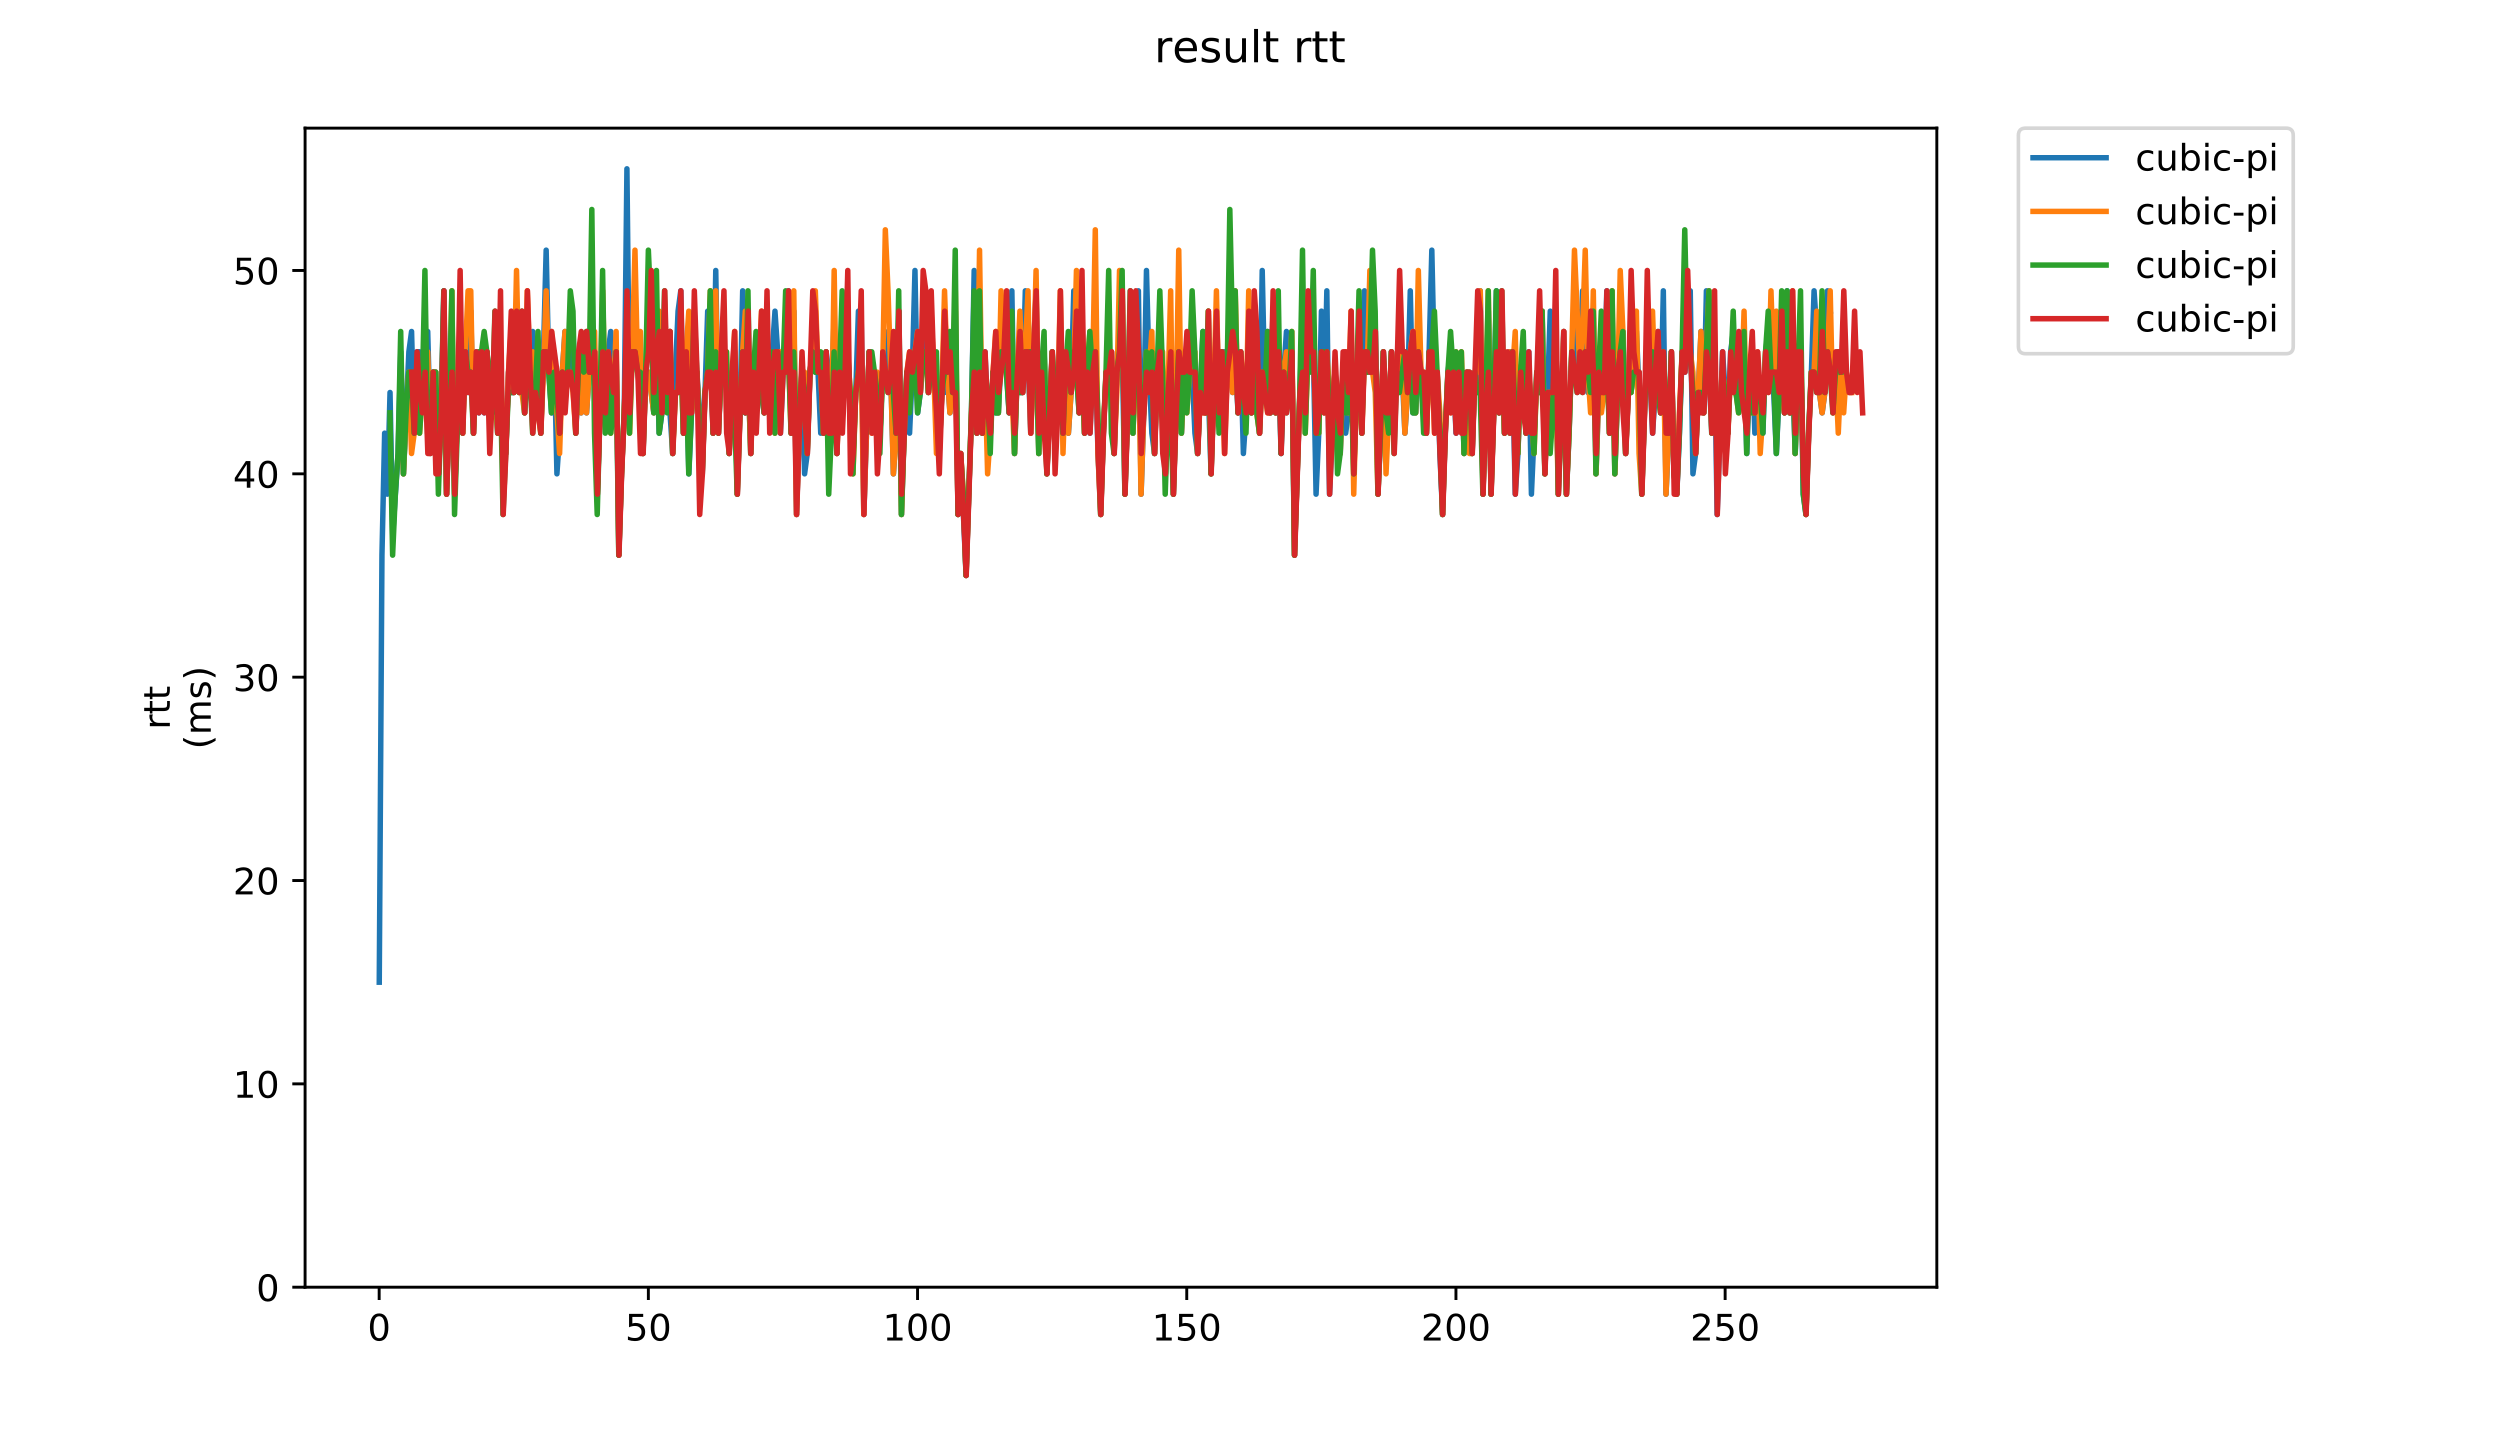 <?xml version="1.0" encoding="utf-8" standalone="no"?>
<!DOCTYPE svg PUBLIC "-//W3C//DTD SVG 1.1//EN"
  "http://www.w3.org/Graphics/SVG/1.1/DTD/svg11.dtd">
<!-- Created with matplotlib (https://matplotlib.org/) -->
<svg height="396pt" version="1.1" viewBox="0 0 684 396" width="684pt" xmlns="http://www.w3.org/2000/svg" xmlns:xlink="http://www.w3.org/1999/xlink">
 <defs>
  <style type="text/css">
*{stroke-linecap:butt;stroke-linejoin:round;}
  </style>
 </defs>
 <g id="figure_1">
  <g id="patch_1">
   <path d="M 0 396 
L 684 396 
L 684 0 
L 0 0 
z
" style="fill:#ffffff;"/>
  </g>
  <g id="axes_1">
   <g id="patch_2">
    <path d="M 83.472 352.174 
L 529.913 352.174 
L 529.913 35.062 
L 83.472 35.062 
z
" style="fill:#ffffff;"/>
   </g>
   <g id="matplotlib.axis_1">
    <g id="xtick_1">
     <g id="line2d_1">
      <defs>
       <path d="M 0 0 
L 0 3.5 
" id="m9a6d8d2dfa" style="stroke:#000000;stroke-width:0.8;"/>
      </defs>
      <g>
       <use style="stroke:#000000;stroke-width:0.8;" x="103.739" xlink:href="#m9a6d8d2dfa" y="352.174"/>
      </g>
     </g>
     <g id="text_1">
      <!-- 0 -->
      <defs>
       <path d="M 31.781 66.406 
Q 24.172 66.406 20.328 58.906 
Q 16.5 51.422 16.5 36.375 
Q 16.5 21.391 20.328 13.891 
Q 24.172 6.391 31.781 6.391 
Q 39.453 6.391 43.281 13.891 
Q 47.125 21.391 47.125 36.375 
Q 47.125 51.422 43.281 58.906 
Q 39.453 66.406 31.781 66.406 
z
M 31.781 74.219 
Q 44.047 74.219 50.516 64.516 
Q 56.984 54.828 56.984 36.375 
Q 56.984 17.969 50.516 8.266 
Q 44.047 -1.422 31.781 -1.422 
Q 19.531 -1.422 13.062 8.266 
Q 6.594 17.969 6.594 36.375 
Q 6.594 54.828 13.062 64.516 
Q 19.531 74.219 31.781 74.219 
z
" id="DejaVuSans-48"/>
      </defs>
      <g transform="translate(100.557 366.773)scale(0.1 -0.1)">
       <use xlink:href="#DejaVuSans-48"/>
      </g>
     </g>
    </g>
    <g id="xtick_2">
     <g id="line2d_2">
      <g>
       <use style="stroke:#000000;stroke-width:0.8;" x="177.391" xlink:href="#m9a6d8d2dfa" y="352.174"/>
      </g>
     </g>
     <g id="text_2">
      <!-- 50 -->
      <defs>
       <path d="M 10.797 72.906 
L 49.516 72.906 
L 49.516 64.594 
L 19.828 64.594 
L 19.828 46.734 
Q 21.969 47.469 24.109 47.828 
Q 26.266 48.188 28.422 48.188 
Q 40.625 48.188 47.75 41.5 
Q 54.891 34.812 54.891 23.391 
Q 54.891 11.625 47.562 5.094 
Q 40.234 -1.422 26.906 -1.422 
Q 22.312 -1.422 17.547 -0.641 
Q 12.797 0.141 7.719 1.703 
L 7.719 11.625 
Q 12.109 9.234 16.797 8.062 
Q 21.484 6.891 26.703 6.891 
Q 35.156 6.891 40.078 11.328 
Q 45.016 15.766 45.016 23.391 
Q 45.016 31 40.078 35.438 
Q 35.156 39.891 26.703 39.891 
Q 22.75 39.891 18.812 39.016 
Q 14.891 38.141 10.797 36.281 
z
" id="DejaVuSans-53"/>
      </defs>
      <g transform="translate(171.028 366.773)scale(0.1 -0.1)">
       <use xlink:href="#DejaVuSans-53"/>
       <use x="63.623" xlink:href="#DejaVuSans-48"/>
      </g>
     </g>
    </g>
    <g id="xtick_3">
     <g id="line2d_3">
      <g>
       <use style="stroke:#000000;stroke-width:0.8;" x="251.043" xlink:href="#m9a6d8d2dfa" y="352.174"/>
      </g>
     </g>
     <g id="text_3">
      <!-- 100 -->
      <defs>
       <path d="M 12.406 8.297 
L 28.516 8.297 
L 28.516 63.922 
L 10.984 60.406 
L 10.984 69.391 
L 28.422 72.906 
L 38.281 72.906 
L 38.281 8.297 
L 54.391 8.297 
L 54.391 0 
L 12.406 0 
z
" id="DejaVuSans-49"/>
      </defs>
      <g transform="translate(241.499 366.773)scale(0.1 -0.1)">
       <use xlink:href="#DejaVuSans-49"/>
       <use x="63.623" xlink:href="#DejaVuSans-48"/>
       <use x="127.246" xlink:href="#DejaVuSans-48"/>
      </g>
     </g>
    </g>
    <g id="xtick_4">
     <g id="line2d_4">
      <g>
       <use style="stroke:#000000;stroke-width:0.8;" x="324.695" xlink:href="#m9a6d8d2dfa" y="352.174"/>
      </g>
     </g>
     <g id="text_4">
      <!-- 150 -->
      <g transform="translate(315.151 366.773)scale(0.1 -0.1)">
       <use xlink:href="#DejaVuSans-49"/>
       <use x="63.623" xlink:href="#DejaVuSans-53"/>
       <use x="127.246" xlink:href="#DejaVuSans-48"/>
      </g>
     </g>
    </g>
    <g id="xtick_5">
     <g id="line2d_5">
      <g>
       <use style="stroke:#000000;stroke-width:0.8;" x="398.347" xlink:href="#m9a6d8d2dfa" y="352.174"/>
      </g>
     </g>
     <g id="text_5">
      <!-- 200 -->
      <defs>
       <path d="M 19.188 8.297 
L 53.609 8.297 
L 53.609 0 
L 7.328 0 
L 7.328 8.297 
Q 12.938 14.109 22.625 23.891 
Q 32.328 33.688 34.812 36.531 
Q 39.547 41.844 41.422 45.531 
Q 43.312 49.219 43.312 52.781 
Q 43.312 58.594 39.234 62.25 
Q 35.156 65.922 28.609 65.922 
Q 23.969 65.922 18.812 64.312 
Q 13.672 62.703 7.812 59.422 
L 7.812 69.391 
Q 13.766 71.781 18.938 73 
Q 24.125 74.219 28.422 74.219 
Q 39.75 74.219 46.484 68.547 
Q 53.219 62.891 53.219 53.422 
Q 53.219 48.922 51.531 44.891 
Q 49.859 40.875 45.406 35.406 
Q 44.188 33.984 37.641 27.219 
Q 31.109 20.453 19.188 8.297 
z
" id="DejaVuSans-50"/>
      </defs>
      <g transform="translate(388.803 366.773)scale(0.1 -0.1)">
       <use xlink:href="#DejaVuSans-50"/>
       <use x="63.623" xlink:href="#DejaVuSans-48"/>
       <use x="127.246" xlink:href="#DejaVuSans-48"/>
      </g>
     </g>
    </g>
    <g id="xtick_6">
     <g id="line2d_6">
      <g>
       <use style="stroke:#000000;stroke-width:0.8;" x="471.999" xlink:href="#m9a6d8d2dfa" y="352.174"/>
      </g>
     </g>
     <g id="text_6">
      <!-- 250 -->
      <g transform="translate(462.455 366.773)scale(0.1 -0.1)">
       <use xlink:href="#DejaVuSans-50"/>
       <use x="63.623" xlink:href="#DejaVuSans-53"/>
       <use x="127.246" xlink:href="#DejaVuSans-48"/>
      </g>
     </g>
    </g>
   </g>
   <g id="matplotlib.axis_2">
    <g id="ytick_1">
     <g id="line2d_7">
      <defs>
       <path d="M 0 0 
L -3.5 0 
" id="mfbc95d017a" style="stroke:#000000;stroke-width:0.8;"/>
      </defs>
      <g>
       <use style="stroke:#000000;stroke-width:0.8;" x="83.472" xlink:href="#mfbc95d017a" y="352.174"/>
      </g>
     </g>
     <g id="text_7">
      <!-- 0 -->
      <g transform="translate(70.11 355.973)scale(0.1 -0.1)">
       <use xlink:href="#DejaVuSans-48"/>
      </g>
     </g>
    </g>
    <g id="ytick_2">
     <g id="line2d_8">
      <g>
       <use style="stroke:#000000;stroke-width:0.8;" x="83.472" xlink:href="#mfbc95d017a" y="296.541"/>
      </g>
     </g>
     <g id="text_8">
      <!-- 10 -->
      <g transform="translate(63.747 300.34)scale(0.1 -0.1)">
       <use xlink:href="#DejaVuSans-49"/>
       <use x="63.623" xlink:href="#DejaVuSans-48"/>
      </g>
     </g>
    </g>
    <g id="ytick_3">
     <g id="line2d_9">
      <g>
       <use style="stroke:#000000;stroke-width:0.8;" x="83.472" xlink:href="#mfbc95d017a" y="240.907"/>
      </g>
     </g>
     <g id="text_9">
      <!-- 20 -->
      <g transform="translate(63.747 244.706)scale(0.1 -0.1)">
       <use xlink:href="#DejaVuSans-50"/>
       <use x="63.623" xlink:href="#DejaVuSans-48"/>
      </g>
     </g>
    </g>
    <g id="ytick_4">
     <g id="line2d_10">
      <g>
       <use style="stroke:#000000;stroke-width:0.8;" x="83.472" xlink:href="#mfbc95d017a" y="185.273"/>
      </g>
     </g>
     <g id="text_10">
      <!-- 30 -->
      <defs>
       <path d="M 40.578 39.312 
Q 47.656 37.797 51.625 33 
Q 55.609 28.219 55.609 21.188 
Q 55.609 10.406 48.188 4.484 
Q 40.766 -1.422 27.094 -1.422 
Q 22.516 -1.422 17.656 -0.516 
Q 12.797 0.391 7.625 2.203 
L 7.625 11.719 
Q 11.719 9.328 16.594 8.109 
Q 21.484 6.891 26.812 6.891 
Q 36.078 6.891 40.938 10.547 
Q 45.797 14.203 45.797 21.188 
Q 45.797 27.641 41.281 31.266 
Q 36.766 34.906 28.719 34.906 
L 20.219 34.906 
L 20.219 43.016 
L 29.109 43.016 
Q 36.375 43.016 40.234 45.922 
Q 44.094 48.828 44.094 54.297 
Q 44.094 59.906 40.109 62.906 
Q 36.141 65.922 28.719 65.922 
Q 24.656 65.922 20.016 65.031 
Q 15.375 64.156 9.812 62.312 
L 9.812 71.094 
Q 15.438 72.656 20.344 73.438 
Q 25.25 74.219 29.594 74.219 
Q 40.828 74.219 47.359 69.109 
Q 53.906 64.016 53.906 55.328 
Q 53.906 49.266 50.438 45.094 
Q 46.969 40.922 40.578 39.312 
z
" id="DejaVuSans-51"/>
      </defs>
      <g transform="translate(63.747 189.073)scale(0.1 -0.1)">
       <use xlink:href="#DejaVuSans-51"/>
       <use x="63.623" xlink:href="#DejaVuSans-48"/>
      </g>
     </g>
    </g>
    <g id="ytick_5">
     <g id="line2d_11">
      <g>
       <use style="stroke:#000000;stroke-width:0.8;" x="83.472" xlink:href="#mfbc95d017a" y="129.64"/>
      </g>
     </g>
     <g id="text_11">
      <!-- 40 -->
      <defs>
       <path d="M 37.797 64.312 
L 12.891 25.391 
L 37.797 25.391 
z
M 35.203 72.906 
L 47.609 72.906 
L 47.609 25.391 
L 58.016 25.391 
L 58.016 17.188 
L 47.609 17.188 
L 47.609 0 
L 37.797 0 
L 37.797 17.188 
L 4.891 17.188 
L 4.891 26.703 
z
" id="DejaVuSans-52"/>
      </defs>
      <g transform="translate(63.747 133.439)scale(0.1 -0.1)">
       <use xlink:href="#DejaVuSans-52"/>
       <use x="63.623" xlink:href="#DejaVuSans-48"/>
      </g>
     </g>
    </g>
    <g id="ytick_6">
     <g id="line2d_12">
      <g>
       <use style="stroke:#000000;stroke-width:0.8;" x="83.472" xlink:href="#mfbc95d017a" y="74.006"/>
      </g>
     </g>
     <g id="text_12">
      <!-- 50 -->
      <g transform="translate(63.747 77.805)scale(0.1 -0.1)">
       <use xlink:href="#DejaVuSans-53"/>
       <use x="63.623" xlink:href="#DejaVuSans-48"/>
      </g>
     </g>
    </g>
    <g id="text_13">
     <!-- rtt -->
     <defs>
      <path d="M 41.109 46.297 
Q 39.594 47.172 37.812 47.578 
Q 36.031 48 33.891 48 
Q 26.266 48 22.188 43.047 
Q 18.109 38.094 18.109 28.812 
L 18.109 0 
L 9.078 0 
L 9.078 54.688 
L 18.109 54.688 
L 18.109 46.188 
Q 20.953 51.172 25.484 53.578 
Q 30.031 56 36.531 56 
Q 37.453 56 38.578 55.875 
Q 39.703 55.766 41.062 55.516 
z
" id="DejaVuSans-114"/>
      <path d="M 18.312 70.219 
L 18.312 54.688 
L 36.812 54.688 
L 36.812 47.703 
L 18.312 47.703 
L 18.312 18.016 
Q 18.312 11.328 20.141 9.422 
Q 21.969 7.516 27.594 7.516 
L 36.812 7.516 
L 36.812 0 
L 27.594 0 
Q 17.188 0 13.234 3.875 
Q 9.281 7.766 9.281 18.016 
L 9.281 47.703 
L 2.688 47.703 
L 2.688 54.688 
L 9.281 54.688 
L 9.281 70.219 
z
" id="DejaVuSans-116"/>
     </defs>
     <g transform="translate(46.47 199.594)rotate(-90)scale(0.1 -0.1)">
      <use xlink:href="#DejaVuSans-114"/>
      <use x="41.113" xlink:href="#DejaVuSans-116"/>
      <use x="80.322" xlink:href="#DejaVuSans-116"/>
     </g>
     <!-- (ms) -->
     <defs>
      <path d="M 31 75.875 
Q 24.469 64.656 21.281 53.656 
Q 18.109 42.672 18.109 31.391 
Q 18.109 20.125 21.312 9.062 
Q 24.516 -2 31 -13.188 
L 23.188 -13.188 
Q 15.875 -1.703 12.234 9.375 
Q 8.594 20.453 8.594 31.391 
Q 8.594 42.281 12.203 53.312 
Q 15.828 64.359 23.188 75.875 
z
" id="DejaVuSans-40"/>
      <path d="M 52 44.188 
Q 55.375 50.25 60.062 53.125 
Q 64.75 56 71.094 56 
Q 79.641 56 84.281 50.016 
Q 88.922 44.047 88.922 33.016 
L 88.922 0 
L 79.891 0 
L 79.891 32.719 
Q 79.891 40.578 77.094 44.375 
Q 74.312 48.188 68.609 48.188 
Q 61.625 48.188 57.562 43.547 
Q 53.516 38.922 53.516 30.906 
L 53.516 0 
L 44.484 0 
L 44.484 32.719 
Q 44.484 40.625 41.703 44.406 
Q 38.922 48.188 33.109 48.188 
Q 26.219 48.188 22.156 43.531 
Q 18.109 38.875 18.109 30.906 
L 18.109 0 
L 9.078 0 
L 9.078 54.688 
L 18.109 54.688 
L 18.109 46.188 
Q 21.188 51.219 25.484 53.609 
Q 29.781 56 35.688 56 
Q 41.656 56 45.828 52.969 
Q 50 49.953 52 44.188 
z
" id="DejaVuSans-109"/>
      <path d="M 44.281 53.078 
L 44.281 44.578 
Q 40.484 46.531 36.375 47.5 
Q 32.281 48.484 27.875 48.484 
Q 21.188 48.484 17.844 46.438 
Q 14.5 44.391 14.5 40.281 
Q 14.5 37.156 16.891 35.375 
Q 19.281 33.594 26.516 31.984 
L 29.594 31.297 
Q 39.156 29.25 43.188 25.516 
Q 47.219 21.781 47.219 15.094 
Q 47.219 7.469 41.188 3.016 
Q 35.156 -1.422 24.609 -1.422 
Q 20.219 -1.422 15.453 -0.562 
Q 10.688 0.297 5.422 2 
L 5.422 11.281 
Q 10.406 8.688 15.234 7.391 
Q 20.062 6.109 24.812 6.109 
Q 31.156 6.109 34.562 8.281 
Q 37.984 10.453 37.984 14.406 
Q 37.984 18.062 35.516 20.016 
Q 33.062 21.969 24.703 23.781 
L 21.578 24.516 
Q 13.234 26.266 9.516 29.906 
Q 5.812 33.547 5.812 39.891 
Q 5.812 47.609 11.281 51.797 
Q 16.75 56 26.812 56 
Q 31.781 56 36.172 55.266 
Q 40.578 54.547 44.281 53.078 
z
" id="DejaVuSans-115"/>
      <path d="M 8.016 75.875 
L 15.828 75.875 
Q 23.141 64.359 26.781 53.312 
Q 30.422 42.281 30.422 31.391 
Q 30.422 20.453 26.781 9.375 
Q 23.141 -1.703 15.828 -13.188 
L 8.016 -13.188 
Q 14.5 -2 17.703 9.062 
Q 20.906 20.125 20.906 31.391 
Q 20.906 42.672 17.703 53.656 
Q 14.5 64.656 8.016 75.875 
z
" id="DejaVuSans-41"/>
     </defs>
     <g transform="translate(57.668 204.995)rotate(-90)scale(0.1 -0.1)">
      <use xlink:href="#DejaVuSans-40"/>
      <use x="39.014" xlink:href="#DejaVuSans-109"/>
      <use x="136.426" xlink:href="#DejaVuSans-115"/>
      <use x="188.525" xlink:href="#DejaVuSans-41"/>
     </g>
    </g>
   </g>
   <g id="line2d_13">
    <path clip-path="url(#p21a125f106)" d="M 103.765 268.724 
L 104.502 151.893 
L 105.238 118.513 
L 105.975 135.203 
L 106.711 107.386 
L 107.448 146.33 
L 108.921 124.076 
L 109.657 96.259 
L 110.394 129.64 
L 111.867 96.259 
L 112.603 90.696 
L 113.34 118.513 
L 114.076 96.259 
L 114.813 96.259 
L 115.549 107.386 
L 116.286 96.259 
L 117.022 90.696 
L 117.759 118.513 
L 118.496 101.823 
L 119.232 101.823 
L 119.969 129.64 
L 120.705 112.95 
L 121.442 79.569 
L 122.178 135.203 
L 122.915 112.95 
L 123.651 85.133 
L 124.388 135.203 
L 125.124 112.95 
L 125.861 96.259 
L 126.597 101.823 
L 127.334 96.259 
L 128.07 107.386 
L 128.807 85.133 
L 129.543 118.513 
L 130.28 96.259 
L 131.016 112.95 
L 131.753 96.259 
L 132.489 112.95 
L 133.226 96.259 
L 133.962 107.386 
L 134.699 112.95 
L 135.435 107.386 
L 136.172 118.513 
L 136.909 96.259 
L 137.645 124.076 
L 138.382 124.076 
L 139.118 101.823 
L 139.855 107.386 
L 140.591 107.386 
L 141.328 101.823 
L 142.064 107.386 
L 142.801 101.823 
L 143.537 112.95 
L 144.274 101.823 
L 145.01 101.823 
L 145.747 90.696 
L 146.483 107.386 
L 147.22 96.259 
L 147.956 118.513 
L 148.693 96.259 
L 149.429 68.443 
L 150.166 101.823 
L 150.902 112.95 
L 151.639 96.259 
L 152.375 129.64 
L 153.112 118.513 
L 153.848 101.823 
L 154.585 90.696 
L 155.322 101.823 
L 156.058 101.823 
L 156.795 90.696 
L 157.531 118.513 
L 158.268 101.823 
L 159.004 112.95 
L 159.741 101.823 
L 160.477 112.95 
L 161.214 101.823 
L 161.95 101.823 
L 162.687 96.259 
L 163.423 135.203 
L 164.16 112.95 
L 164.896 96.259 
L 165.633 112.95 
L 166.369 96.259 
L 167.106 90.696 
L 167.842 107.386 
L 168.579 96.259 
L 169.315 151.893 
L 170.052 129.64 
L 170.788 112.95 
L 171.525 46.189 
L 172.261 112.95 
L 172.998 85.133 
L 173.735 96.259 
L 175.208 107.386 
L 175.944 124.076 
L 176.681 101.823 
L 177.417 101.823 
L 178.89 112.95 
L 179.627 96.259 
L 180.363 118.513 
L 181.1 112.95 
L 181.836 96.259 
L 182.573 107.386 
L 183.309 112.95 
L 184.046 124.076 
L 184.782 101.823 
L 185.519 85.133 
L 186.255 79.569 
L 186.992 118.513 
L 187.728 96.259 
L 188.465 129.64 
L 189.201 112.95 
L 189.938 101.823 
L 190.674 101.823 
L 191.411 112.95 
L 192.148 129.64 
L 193.621 85.133 
L 194.357 96.259 
L 195.094 118.513 
L 195.83 74.006 
L 196.567 118.513 
L 197.303 101.823 
L 198.776 101.823 
L 199.513 124.076 
L 200.249 107.386 
L 200.986 96.259 
L 201.722 135.203 
L 202.459 112.95 
L 203.195 79.569 
L 203.932 112.95 
L 204.668 101.823 
L 205.405 124.076 
L 206.141 101.823 
L 206.878 96.259 
L 207.614 107.386 
L 208.351 107.386 
L 209.088 112.95 
L 209.824 96.259 
L 210.561 112.95 
L 211.297 96.259 
L 212.034 85.133 
L 212.77 96.259 
L 213.507 118.513 
L 214.243 101.823 
L 214.98 101.823 
L 215.716 79.569 
L 216.453 118.513 
L 217.189 85.133 
L 217.926 140.766 
L 218.662 118.513 
L 219.399 101.823 
L 220.135 129.64 
L 220.872 124.076 
L 221.608 101.823 
L 222.345 96.259 
L 223.081 101.823 
L 223.818 101.823 
L 224.554 118.513 
L 225.291 112.95 
L 226.027 96.259 
L 226.764 101.823 
L 227.501 112.95 
L 228.237 85.133 
L 228.974 124.076 
L 229.71 101.823 
L 230.447 112.95 
L 231.183 101.823 
L 231.92 96.259 
L 232.656 112.95 
L 233.393 124.076 
L 234.129 107.386 
L 234.866 85.133 
L 235.602 85.133 
L 236.339 140.766 
L 237.812 96.259 
L 238.548 101.823 
L 239.285 101.823 
L 240.021 107.386 
L 240.758 118.513 
L 241.494 101.823 
L 242.231 101.823 
L 242.967 90.696 
L 243.704 101.823 
L 244.44 129.64 
L 245.177 118.513 
L 245.914 85.133 
L 246.65 140.766 
L 247.387 118.513 
L 248.123 101.823 
L 248.86 118.513 
L 249.596 101.823 
L 250.333 74.006 
L 251.069 112.95 
L 251.806 107.386 
L 252.542 96.259 
L 253.279 79.569 
L 254.015 107.386 
L 254.752 101.823 
L 255.488 101.823 
L 256.961 124.076 
L 257.698 107.386 
L 258.434 107.386 
L 259.171 101.823 
L 259.907 112.95 
L 260.644 107.386 
L 261.38 85.133 
L 262.117 140.766 
L 262.853 124.076 
L 264.327 157.456 
L 265.8 112.95 
L 266.536 74.006 
L 267.273 118.513 
L 268.009 96.259 
L 268.746 118.513 
L 269.482 96.259 
L 270.219 112.95 
L 270.955 118.513 
L 271.692 101.823 
L 272.428 112.95 
L 273.165 112.95 
L 273.901 96.259 
L 274.638 85.133 
L 275.374 101.823 
L 276.111 112.95 
L 276.847 79.569 
L 277.584 124.076 
L 278.32 101.823 
L 279.057 107.386 
L 279.793 107.386 
L 280.53 79.569 
L 281.267 96.259 
L 282.003 118.513 
L 282.74 96.259 
L 283.476 79.569 
L 284.213 124.076 
L 284.949 101.823 
L 285.686 96.259 
L 286.422 129.64 
L 287.895 96.259 
L 288.632 112.95 
L 289.368 112.95 
L 290.105 96.259 
L 290.841 118.513 
L 291.578 101.823 
L 292.314 118.513 
L 293.051 107.386 
L 293.787 79.569 
L 294.524 101.823 
L 295.26 112.95 
L 295.997 85.133 
L 296.733 118.513 
L 297.47 101.823 
L 298.206 118.513 
L 298.943 101.823 
L 299.68 96.259 
L 300.416 124.076 
L 301.153 140.766 
L 301.889 118.513 
L 302.626 101.823 
L 303.362 101.823 
L 304.099 96.259 
L 304.835 124.076 
L 305.572 101.823 
L 306.308 96.259 
L 307.045 96.259 
L 307.781 135.203 
L 308.518 112.95 
L 309.254 96.259 
L 309.991 118.513 
L 310.727 96.259 
L 311.464 79.569 
L 312.2 135.203 
L 312.937 112.95 
L 313.673 74.006 
L 314.41 101.823 
L 315.146 118.513 
L 315.883 124.076 
L 316.619 101.823 
L 317.356 96.259 
L 318.093 101.823 
L 318.829 129.64 
L 319.566 107.386 
L 320.302 96.259 
L 321.039 135.203 
L 321.775 112.95 
L 322.512 96.259 
L 323.248 118.513 
L 323.985 101.823 
L 324.721 96.259 
L 325.458 101.823 
L 326.194 101.823 
L 326.931 118.513 
L 327.667 124.076 
L 329.14 90.696 
L 329.877 112.95 
L 330.613 107.386 
L 331.35 129.64 
L 332.086 107.386 
L 332.823 101.823 
L 333.559 112.95 
L 334.296 96.259 
L 335.032 96.259 
L 335.769 101.823 
L 336.506 96.259 
L 337.242 107.386 
L 337.979 96.259 
L 338.715 112.95 
L 339.452 96.259 
L 340.188 124.076 
L 340.925 112.95 
L 341.661 96.259 
L 342.398 112.95 
L 343.134 96.259 
L 343.871 90.696 
L 344.607 118.513 
L 345.344 74.006 
L 346.08 107.386 
L 346.817 90.696 
L 347.553 112.95 
L 348.29 85.133 
L 349.026 112.95 
L 349.763 96.259 
L 350.499 124.076 
L 351.236 101.823 
L 351.972 90.696 
L 352.709 107.386 
L 353.445 96.259 
L 354.182 151.893 
L 356.392 85.133 
L 357.128 112.95 
L 357.865 96.259 
L 359.338 96.259 
L 360.074 135.203 
L 360.811 118.513 
L 361.547 85.133 
L 362.284 112.95 
L 363.02 79.569 
L 363.757 135.203 
L 365.23 101.823 
L 365.966 107.386 
L 366.703 124.076 
L 367.439 101.823 
L 368.176 118.513 
L 368.912 112.95 
L 369.649 90.696 
L 370.385 129.64 
L 371.122 107.386 
L 371.859 101.823 
L 372.595 118.513 
L 373.332 79.569 
L 374.068 101.823 
L 375.541 101.823 
L 376.278 90.696 
L 377.014 135.203 
L 377.751 118.513 
L 378.487 96.259 
L 379.224 112.95 
L 379.96 112.95 
L 380.697 96.259 
L 381.433 101.823 
L 382.17 101.823 
L 382.906 96.259 
L 383.643 101.823 
L 384.379 118.513 
L 385.116 107.386 
L 385.852 79.569 
L 386.589 112.95 
L 387.325 112.95 
L 388.062 101.823 
L 388.798 101.823 
L 389.535 107.386 
L 390.272 118.513 
L 391.008 96.259 
L 391.745 68.443 
L 392.481 101.823 
L 393.218 101.823 
L 393.954 124.076 
L 394.691 140.766 
L 395.427 118.513 
L 396.164 101.823 
L 396.9 96.259 
L 397.637 101.823 
L 398.373 118.513 
L 399.11 107.386 
L 399.846 101.823 
L 400.583 124.076 
L 401.319 101.823 
L 402.056 107.386 
L 402.792 124.076 
L 403.529 101.823 
L 404.265 107.386 
L 405.002 79.569 
L 405.738 135.203 
L 406.475 112.95 
L 407.211 85.133 
L 407.948 135.203 
L 408.685 112.95 
L 409.421 79.569 
L 410.158 112.95 
L 410.894 96.259 
L 411.631 118.513 
L 412.367 101.823 
L 413.104 96.259 
L 413.84 101.823 
L 414.577 135.203 
L 415.313 124.076 
L 416.05 101.823 
L 416.786 96.259 
L 417.523 118.513 
L 418.259 96.259 
L 418.996 135.203 
L 420.469 101.823 
L 421.205 107.386 
L 421.942 85.133 
L 422.678 129.64 
L 424.151 85.133 
L 424.888 112.95 
L 425.624 90.696 
L 426.361 135.203 
L 427.834 90.696 
L 428.571 135.203 
L 429.307 118.513 
L 430.044 96.259 
L 430.78 101.823 
L 431.517 85.133 
L 432.253 101.823 
L 432.99 79.569 
L 433.726 85.133 
L 434.463 107.386 
L 435.199 107.386 
L 435.936 85.133 
L 436.672 129.64 
L 437.409 107.386 
L 438.145 96.259 
L 438.882 107.386 
L 439.618 79.569 
L 440.355 118.513 
L 441.091 85.133 
L 441.828 129.64 
L 442.564 107.386 
L 443.301 96.259 
L 444.037 90.696 
L 444.774 124.076 
L 445.511 107.386 
L 446.247 107.386 
L 446.984 101.823 
L 447.72 90.696 
L 448.457 107.386 
L 449.193 135.203 
L 449.93 112.95 
L 450.666 96.259 
L 451.403 101.823 
L 452.139 118.513 
L 452.876 107.386 
L 453.612 90.696 
L 454.349 112.95 
L 455.085 79.569 
L 455.822 135.203 
L 456.558 118.513 
L 457.295 96.259 
L 458.031 129.64 
L 458.768 135.203 
L 459.504 118.513 
L 460.241 96.259 
L 460.977 101.823 
L 461.714 96.259 
L 462.451 79.569 
L 463.187 129.64 
L 463.924 124.076 
L 465.397 90.696 
L 466.133 112.95 
L 466.87 79.569 
L 467.606 101.823 
L 468.343 118.513 
L 469.079 96.259 
L 469.816 140.766 
L 471.289 96.259 
L 472.762 118.513 
L 473.498 96.259 
L 474.235 90.696 
L 474.971 107.386 
L 475.708 96.259 
L 476.444 107.386 
L 477.181 96.259 
L 477.917 124.076 
L 478.654 101.823 
L 479.39 96.259 
L 480.127 118.513 
L 480.864 101.823 
L 481.6 112.95 
L 482.337 118.513 
L 483.073 96.259 
L 483.81 90.696 
L 484.546 101.823 
L 485.283 107.386 
L 486.019 124.076 
L 486.756 107.386 
L 487.492 107.386 
L 488.229 112.95 
L 488.965 79.569 
L 489.702 112.95 
L 490.438 101.823 
L 491.175 124.076 
L 491.911 101.823 
L 492.648 96.259 
L 493.384 135.203 
L 494.121 140.766 
L 494.857 118.513 
L 495.594 101.823 
L 496.33 79.569 
L 497.067 90.696 
L 497.803 107.386 
L 498.54 112.95 
L 499.277 107.386 
L 500.013 79.569 
L 500.75 85.133 
L 500.75 85.133 
" style="fill:none;stroke:#1f77b4;stroke-linecap:square;stroke-width:1.5;"/>
   </g>
   <g id="line2d_14">
    <path clip-path="url(#p21a125f106)" d="M 109.65 101.823 
L 110.386 129.64 
L 111.123 112.95 
L 111.859 101.823 
L 112.596 124.076 
L 113.332 118.513 
L 114.069 101.823 
L 114.806 118.513 
L 116.279 96.259 
L 117.015 96.259 
L 117.752 118.513 
L 118.488 101.823 
L 119.225 101.823 
L 119.961 129.64 
L 121.434 96.259 
L 122.171 135.203 
L 122.907 112.95 
L 123.644 79.569 
L 124.38 135.203 
L 125.117 112.95 
L 125.853 96.259 
L 126.59 118.513 
L 127.326 96.259 
L 128.063 79.569 
L 128.799 79.569 
L 129.536 118.513 
L 130.272 101.823 
L 131.009 96.259 
L 133.219 96.259 
L 133.955 107.386 
L 134.692 112.95 
L 135.428 107.386 
L 136.165 118.513 
L 136.901 96.259 
L 137.638 124.076 
L 138.374 124.076 
L 139.111 101.823 
L 139.847 90.696 
L 140.584 107.386 
L 141.32 74.006 
L 142.057 107.386 
L 142.793 107.386 
L 143.53 112.95 
L 144.266 79.569 
L 145.003 101.823 
L 145.739 96.259 
L 146.476 112.95 
L 147.212 112.95 
L 147.949 118.513 
L 148.685 101.823 
L 149.422 79.569 
L 150.159 101.823 
L 150.895 90.696 
L 153.105 124.076 
L 153.841 101.823 
L 154.578 90.696 
L 155.314 101.823 
L 156.051 101.823 
L 156.787 107.386 
L 157.524 118.513 
L 158.26 96.259 
L 158.997 112.95 
L 159.733 101.823 
L 160.47 112.95 
L 161.206 101.823 
L 161.943 101.823 
L 162.679 90.696 
L 163.416 135.203 
L 164.152 112.95 
L 164.889 79.569 
L 165.625 112.95 
L 166.362 96.259 
L 167.098 118.513 
L 167.835 107.386 
L 168.572 90.696 
L 169.308 151.893 
L 170.045 129.64 
L 171.518 96.259 
L 172.254 118.513 
L 172.991 96.259 
L 173.727 68.443 
L 174.464 101.823 
L 175.2 90.696 
L 175.937 124.076 
L 176.673 101.823 
L 177.41 101.823 
L 178.883 112.95 
L 179.619 96.259 
L 180.356 85.133 
L 181.092 112.95 
L 181.829 96.259 
L 182.565 107.386 
L 183.302 90.696 
L 184.038 124.076 
L 184.775 107.386 
L 185.511 107.386 
L 186.248 96.259 
L 186.985 118.513 
L 187.721 96.259 
L 188.458 85.133 
L 189.194 112.95 
L 190.667 101.823 
L 191.404 118.513 
L 192.14 129.64 
L 192.877 107.386 
L 193.613 101.823 
L 194.35 79.569 
L 195.086 118.513 
L 195.823 79.569 
L 196.559 118.513 
L 197.296 101.823 
L 198.032 101.823 
L 198.769 96.259 
L 199.505 124.076 
L 200.978 90.696 
L 201.715 135.203 
L 202.451 112.95 
L 203.188 96.259 
L 203.924 85.133 
L 204.661 101.823 
L 205.398 124.076 
L 206.134 101.823 
L 206.871 112.95 
L 207.607 101.823 
L 208.344 85.133 
L 209.08 112.95 
L 209.817 96.259 
L 210.553 96.259 
L 211.29 101.823 
L 212.026 118.513 
L 212.763 96.259 
L 213.499 96.259 
L 214.236 101.823 
L 214.972 101.823 
L 215.709 96.259 
L 216.445 118.513 
L 217.182 79.569 
L 217.918 140.766 
L 218.655 118.513 
L 219.391 101.823 
L 220.128 101.823 
L 220.864 124.076 
L 221.601 101.823 
L 222.338 96.259 
L 223.074 79.569 
L 223.811 101.823 
L 224.547 101.823 
L 225.284 118.513 
L 226.02 96.259 
L 226.757 112.95 
L 227.493 118.513 
L 228.23 74.006 
L 228.966 124.076 
L 229.703 107.386 
L 230.439 85.133 
L 231.176 107.386 
L 231.912 96.259 
L 232.649 107.386 
L 233.385 129.64 
L 234.122 107.386 
L 235.595 96.259 
L 236.331 140.766 
L 237.804 96.259 
L 238.541 118.513 
L 239.277 101.823 
L 240.014 101.823 
L 240.751 118.513 
L 241.487 101.823 
L 242.224 62.879 
L 242.96 79.569 
L 243.697 101.823 
L 244.433 129.64 
L 245.17 118.513 
L 245.906 96.259 
L 246.643 140.766 
L 247.379 118.513 
L 248.116 101.823 
L 248.852 96.259 
L 249.589 101.823 
L 251.062 90.696 
L 251.798 107.386 
L 252.535 96.259 
L 253.271 96.259 
L 254.008 107.386 
L 254.744 85.133 
L 255.481 101.823 
L 256.217 124.076 
L 256.954 124.076 
L 257.69 107.386 
L 258.427 79.569 
L 259.164 101.823 
L 259.9 112.95 
L 260.637 107.386 
L 261.373 79.569 
L 262.11 140.766 
L 262.846 124.076 
L 263.583 135.203 
L 264.319 157.456 
L 265.792 112.95 
L 266.529 96.259 
L 267.265 118.513 
L 268.002 68.443 
L 268.738 118.513 
L 269.475 101.823 
L 270.211 129.64 
L 270.948 118.513 
L 271.684 101.823 
L 272.421 90.696 
L 273.157 112.95 
L 273.894 79.569 
L 274.63 96.259 
L 275.367 101.823 
L 276.103 96.259 
L 276.84 107.386 
L 277.577 124.076 
L 278.313 101.823 
L 279.05 85.133 
L 279.786 107.386 
L 280.523 96.259 
L 281.259 79.569 
L 281.996 118.513 
L 282.732 101.823 
L 283.469 74.006 
L 284.205 124.076 
L 284.942 107.386 
L 285.678 96.259 
L 286.415 129.64 
L 287.888 96.259 
L 288.624 112.95 
L 289.361 112.95 
L 290.097 79.569 
L 290.834 124.076 
L 291.57 101.823 
L 292.307 118.513 
L 293.043 107.386 
L 293.78 101.823 
L 294.517 74.006 
L 295.253 112.95 
L 295.99 101.823 
L 296.726 118.513 
L 297.463 101.823 
L 298.199 90.696 
L 298.936 101.823 
L 299.672 62.879 
L 300.409 124.076 
L 301.145 140.766 
L 301.882 118.513 
L 302.618 101.823 
L 303.355 101.823 
L 304.091 96.259 
L 304.828 124.076 
L 305.564 107.386 
L 306.301 74.006 
L 307.037 79.569 
L 307.774 135.203 
L 308.51 112.95 
L 309.247 101.823 
L 309.983 118.513 
L 310.72 96.259 
L 311.456 96.259 
L 312.193 135.203 
L 312.93 112.95 
L 313.666 96.259 
L 314.403 101.823 
L 315.139 90.696 
L 315.876 124.076 
L 316.612 101.823 
L 317.349 96.259 
L 318.085 96.259 
L 318.822 129.64 
L 319.558 107.386 
L 320.295 79.569 
L 321.031 135.203 
L 321.768 112.95 
L 322.504 68.443 
L 323.241 118.513 
L 323.977 101.823 
L 324.714 112.95 
L 325.45 101.823 
L 326.187 101.823 
L 326.923 96.259 
L 327.66 124.076 
L 328.396 107.386 
L 329.133 112.95 
L 329.869 112.95 
L 330.606 85.133 
L 331.343 129.64 
L 332.079 107.386 
L 332.816 79.569 
L 333.552 112.95 
L 334.289 96.259 
L 335.025 124.076 
L 335.762 101.823 
L 336.498 96.259 
L 337.235 107.386 
L 337.971 79.569 
L 338.708 112.95 
L 339.444 96.259 
L 340.181 107.386 
L 340.917 112.95 
L 341.654 79.569 
L 342.39 112.95 
L 343.127 96.259 
L 343.863 112.95 
L 344.6 118.513 
L 345.336 101.823 
L 346.809 112.95 
L 347.546 112.95 
L 348.282 96.259 
L 349.019 112.95 
L 349.756 96.259 
L 350.492 101.823 
L 351.229 101.823 
L 351.965 96.259 
L 352.702 107.386 
L 353.438 90.696 
L 354.175 151.893 
L 355.648 107.386 
L 356.384 96.259 
L 357.121 118.513 
L 357.857 96.259 
L 359.33 96.259 
L 360.067 112.95 
L 360.803 118.513 
L 361.54 96.259 
L 362.276 112.95 
L 363.013 96.259 
L 364.486 118.513 
L 365.222 101.823 
L 366.695 124.076 
L 367.432 101.823 
L 368.169 96.259 
L 368.905 112.95 
L 369.642 85.133 
L 370.378 135.203 
L 371.115 107.386 
L 371.851 101.823 
L 372.588 118.513 
L 373.324 96.259 
L 374.061 101.823 
L 374.797 74.006 
L 375.534 101.823 
L 376.27 107.386 
L 377.007 135.203 
L 377.743 118.513 
L 378.48 96.259 
L 379.216 129.64 
L 380.689 96.259 
L 381.426 101.823 
L 382.162 101.823 
L 382.899 107.386 
L 383.635 96.259 
L 384.372 118.513 
L 385.845 96.259 
L 386.582 90.696 
L 387.318 112.95 
L 388.055 74.006 
L 388.791 101.823 
L 389.528 101.823 
L 390.264 118.513 
L 391.001 101.823 
L 391.737 96.259 
L 392.474 118.513 
L 393.21 101.823 
L 393.947 112.95 
L 394.683 140.766 
L 395.42 118.513 
L 396.156 101.823 
L 396.893 112.95 
L 397.629 101.823 
L 398.366 96.259 
L 399.102 107.386 
L 399.839 96.259 
L 400.575 124.076 
L 401.312 101.823 
L 402.048 124.076 
L 402.785 124.076 
L 403.522 101.823 
L 404.258 101.823 
L 404.995 79.569 
L 405.731 135.203 
L 406.468 112.95 
L 407.204 79.569 
L 407.941 135.203 
L 408.677 112.95 
L 409.414 96.259 
L 410.15 112.95 
L 410.887 96.259 
L 411.623 118.513 
L 412.36 101.823 
L 413.096 96.259 
L 413.833 101.823 
L 414.569 90.696 
L 415.306 124.076 
L 416.042 101.823 
L 416.779 96.259 
L 417.515 118.513 
L 418.252 101.823 
L 419.725 124.076 
L 420.461 101.823 
L 421.198 107.386 
L 421.935 85.133 
L 422.671 129.64 
L 423.408 107.386 
L 424.144 107.386 
L 424.881 112.95 
L 425.617 101.823 
L 426.354 135.203 
L 427.827 90.696 
L 428.563 135.203 
L 429.3 118.513 
L 430.036 96.259 
L 430.773 68.443 
L 432.246 101.823 
L 432.982 90.696 
L 433.719 68.443 
L 434.455 101.823 
L 435.192 112.95 
L 435.928 79.569 
L 436.665 129.64 
L 437.401 107.386 
L 438.138 112.95 
L 438.874 107.386 
L 439.611 96.259 
L 440.348 118.513 
L 441.084 79.569 
L 441.821 129.64 
L 442.557 107.386 
L 443.294 74.006 
L 444.03 90.696 
L 444.767 124.076 
L 445.503 107.386 
L 446.24 107.386 
L 446.976 101.823 
L 447.713 85.133 
L 448.449 124.076 
L 449.186 135.203 
L 449.922 112.95 
L 450.659 96.259 
L 451.395 101.823 
L 452.132 85.133 
L 452.868 107.386 
L 453.605 107.386 
L 454.341 112.95 
L 455.078 96.259 
L 455.814 135.203 
L 456.551 118.513 
L 457.287 96.259 
L 458.024 129.64 
L 458.761 135.203 
L 459.497 112.95 
L 460.234 96.259 
L 462.443 96.259 
L 463.18 101.823 
L 463.916 124.076 
L 465.389 90.696 
L 466.126 112.95 
L 467.599 79.569 
L 468.335 118.513 
L 469.072 96.259 
L 469.808 118.513 
L 470.545 118.513 
L 471.281 101.823 
L 472.018 107.386 
L 472.754 118.513 
L 473.491 101.823 
L 474.227 107.386 
L 474.964 107.386 
L 475.701 112.95 
L 476.437 107.386 
L 477.174 85.133 
L 477.91 118.513 
L 478.647 101.823 
L 479.383 112.95 
L 480.12 112.95 
L 480.856 96.259 
L 481.593 124.076 
L 482.329 112.95 
L 483.066 96.259 
L 483.802 107.386 
L 484.539 79.569 
L 485.275 101.823 
L 486.012 85.133 
L 486.748 107.386 
L 487.485 107.386 
L 488.221 112.95 
L 488.958 96.259 
L 489.694 112.95 
L 490.431 79.569 
L 491.167 124.076 
L 491.904 101.823 
L 492.64 96.259 
L 493.377 129.64 
L 494.114 140.766 
L 494.85 118.513 
L 495.587 101.823 
L 496.323 101.823 
L 497.06 85.133 
L 497.796 107.386 
L 498.533 112.95 
L 499.269 107.386 
L 500.006 96.259 
L 500.742 79.569 
L 501.479 112.95 
L 502.215 101.823 
L 502.952 118.513 
L 503.688 101.823 
L 504.425 112.95 
L 505.161 101.823 
L 505.898 107.386 
L 506.634 107.386 
L 506.634 107.386 
" style="fill:none;stroke:#ff7f0e;stroke-linecap:square;stroke-width:1.5;"/>
   </g>
   <g id="line2d_15">
    <path clip-path="url(#p21a125f106)" d="M 106.685 112.95 
L 107.421 151.893 
L 108.158 135.203 
L 108.894 124.076 
L 109.631 90.696 
L 110.367 129.64 
L 111.104 112.95 
L 111.84 101.823 
L 112.577 101.823 
L 113.313 118.513 
L 114.05 101.823 
L 114.786 118.513 
L 115.523 107.386 
L 116.259 74.006 
L 116.996 118.513 
L 117.732 124.076 
L 118.469 101.823 
L 119.206 101.823 
L 119.942 135.203 
L 120.679 112.95 
L 121.415 79.569 
L 122.152 135.203 
L 122.888 112.95 
L 123.625 79.569 
L 124.361 140.766 
L 125.834 96.259 
L 126.571 118.513 
L 127.307 96.259 
L 128.044 101.823 
L 128.78 101.823 
L 129.517 118.513 
L 130.253 101.823 
L 130.99 96.259 
L 131.726 96.259 
L 132.463 90.696 
L 133.936 101.823 
L 134.672 112.95 
L 135.409 85.133 
L 136.145 118.513 
L 136.882 101.823 
L 137.619 140.766 
L 139.092 107.386 
L 140.565 107.386 
L 141.301 101.823 
L 142.038 107.386 
L 142.774 85.133 
L 143.511 112.95 
L 144.247 101.823 
L 144.984 101.823 
L 145.72 118.513 
L 146.457 107.386 
L 147.193 90.696 
L 147.93 118.513 
L 148.666 96.259 
L 149.403 96.259 
L 150.139 101.823 
L 150.876 112.95 
L 151.612 101.823 
L 152.349 107.386 
L 153.085 118.513 
L 153.822 101.823 
L 154.558 107.386 
L 155.295 101.823 
L 156.032 79.569 
L 156.768 85.133 
L 157.505 118.513 
L 158.241 101.823 
L 158.978 96.259 
L 159.714 101.823 
L 160.451 90.696 
L 161.187 101.823 
L 161.924 57.316 
L 162.66 118.513 
L 163.397 140.766 
L 164.133 112.95 
L 164.87 74.006 
L 165.606 118.513 
L 166.343 101.823 
L 167.079 118.513 
L 167.816 112.95 
L 168.552 96.259 
L 169.289 151.893 
L 170.025 129.64 
L 171.498 96.259 
L 172.235 118.513 
L 172.971 96.259 
L 173.708 96.259 
L 174.445 101.823 
L 175.181 101.823 
L 175.918 124.076 
L 176.654 101.823 
L 177.391 68.443 
L 178.127 85.133 
L 178.864 112.95 
L 179.6 74.006 
L 180.337 118.513 
L 181.073 112.95 
L 181.81 79.569 
L 182.546 112.95 
L 183.283 90.696 
L 184.019 124.076 
L 184.756 107.386 
L 185.492 107.386 
L 186.229 96.259 
L 186.965 118.513 
L 187.702 101.823 
L 188.438 129.64 
L 189.175 112.95 
L 189.911 85.133 
L 191.385 118.513 
L 192.121 129.64 
L 192.858 107.386 
L 193.594 101.823 
L 194.331 79.569 
L 195.067 118.513 
L 195.804 96.259 
L 196.54 118.513 
L 197.277 101.823 
L 198.013 101.823 
L 198.75 96.259 
L 199.486 124.076 
L 200.223 107.386 
L 200.959 112.95 
L 201.696 135.203 
L 202.432 112.95 
L 203.169 96.259 
L 203.905 112.95 
L 204.642 79.569 
L 205.378 124.076 
L 206.115 101.823 
L 206.851 90.696 
L 207.588 107.386 
L 208.324 107.386 
L 209.061 112.95 
L 209.798 96.259 
L 210.534 112.95 
L 211.271 96.259 
L 212.007 118.513 
L 212.744 96.259 
L 213.48 101.823 
L 214.217 101.823 
L 214.953 79.569 
L 215.69 96.259 
L 216.426 118.513 
L 217.163 96.259 
L 217.899 118.513 
L 218.636 118.513 
L 219.372 101.823 
L 220.109 107.386 
L 220.845 124.076 
L 221.582 101.823 
L 222.318 96.259 
L 223.055 101.823 
L 223.791 101.823 
L 224.528 96.259 
L 225.264 118.513 
L 226.001 96.259 
L 226.737 135.203 
L 227.474 118.513 
L 228.211 96.259 
L 228.947 124.076 
L 230.42 79.569 
L 231.157 101.823 
L 231.893 96.259 
L 232.63 107.386 
L 233.366 129.64 
L 234.103 107.386 
L 235.576 96.259 
L 236.312 118.513 
L 237.049 118.513 
L 237.785 96.259 
L 238.522 96.259 
L 239.995 107.386 
L 240.731 124.076 
L 241.468 101.823 
L 242.204 101.823 
L 242.941 107.386 
L 243.677 101.823 
L 244.414 107.386 
L 245.15 118.513 
L 245.887 79.569 
L 246.624 140.766 
L 247.36 118.513 
L 248.097 101.823 
L 248.833 112.95 
L 249.57 101.823 
L 250.306 96.259 
L 251.043 112.95 
L 251.779 107.386 
L 252.516 96.259 
L 253.252 96.259 
L 253.989 107.386 
L 254.725 101.823 
L 255.462 101.823 
L 256.198 96.259 
L 256.935 124.076 
L 257.671 107.386 
L 258.408 101.823 
L 259.144 101.823 
L 259.881 90.696 
L 260.617 107.386 
L 261.354 68.443 
L 262.09 140.766 
L 262.827 124.076 
L 263.563 135.203 
L 264.3 157.456 
L 265.773 112.95 
L 266.51 79.569 
L 267.246 118.513 
L 267.983 79.569 
L 268.719 118.513 
L 269.456 101.823 
L 270.192 107.386 
L 270.929 124.076 
L 271.665 101.823 
L 272.402 112.95 
L 273.138 112.95 
L 273.875 96.259 
L 274.611 96.259 
L 275.348 101.823 
L 276.084 112.95 
L 276.821 85.133 
L 277.557 124.076 
L 278.294 101.823 
L 279.03 107.386 
L 279.767 107.386 
L 280.503 96.259 
L 281.977 96.259 
L 282.713 101.823 
L 283.45 96.259 
L 284.186 124.076 
L 284.923 101.823 
L 285.659 90.696 
L 286.396 129.64 
L 287.869 96.259 
L 288.605 107.386 
L 289.342 112.95 
L 290.078 96.259 
L 290.815 118.513 
L 291.551 101.823 
L 292.288 90.696 
L 293.024 107.386 
L 293.761 96.259 
L 294.497 101.823 
L 295.234 112.95 
L 295.97 96.259 
L 296.707 118.513 
L 297.443 101.823 
L 298.18 90.696 
L 298.916 101.823 
L 299.653 96.259 
L 300.39 112.95 
L 301.126 140.766 
L 301.863 118.513 
L 302.599 101.823 
L 303.336 74.006 
L 304.072 118.513 
L 304.809 124.076 
L 305.545 101.823 
L 306.282 96.259 
L 307.018 74.006 
L 307.755 135.203 
L 308.491 112.95 
L 309.228 79.569 
L 309.964 118.513 
L 310.701 96.259 
L 311.437 96.259 
L 312.174 118.513 
L 312.91 112.95 
L 313.647 96.259 
L 314.383 107.386 
L 315.12 96.259 
L 315.856 124.076 
L 317.329 79.569 
L 318.066 101.823 
L 318.803 135.203 
L 319.539 112.95 
L 320.276 112.95 
L 321.012 135.203 
L 321.749 112.95 
L 322.485 96.259 
L 323.222 118.513 
L 323.958 101.823 
L 324.695 112.95 
L 325.431 101.823 
L 326.168 79.569 
L 326.904 96.259 
L 327.641 124.076 
L 329.114 90.696 
L 329.85 112.95 
L 330.587 85.133 
L 331.323 129.64 
L 332.06 107.386 
L 332.796 101.823 
L 333.533 118.513 
L 334.269 96.259 
L 335.006 101.823 
L 335.742 101.823 
L 336.479 57.316 
L 337.216 90.696 
L 337.952 79.569 
L 338.689 112.95 
L 339.425 96.259 
L 340.898 118.513 
L 341.635 96.259 
L 342.371 112.95 
L 343.108 96.259 
L 343.844 112.95 
L 344.581 118.513 
L 345.317 101.823 
L 346.054 107.386 
L 346.79 90.696 
L 347.527 112.95 
L 348.263 101.823 
L 349 112.95 
L 349.736 79.569 
L 350.473 124.076 
L 351.209 101.823 
L 351.946 112.95 
L 352.682 107.386 
L 353.419 90.696 
L 354.156 151.893 
L 355.629 107.386 
L 356.365 68.443 
L 357.102 118.513 
L 357.838 96.259 
L 358.575 101.823 
L 359.311 74.006 
L 360.048 118.513 
L 360.784 118.513 
L 361.521 96.259 
L 362.994 96.259 
L 363.73 112.95 
L 364.467 118.513 
L 365.203 101.823 
L 365.94 129.64 
L 366.676 124.076 
L 367.413 101.823 
L 368.149 112.95 
L 368.886 112.95 
L 369.622 101.823 
L 370.359 129.64 
L 371.095 107.386 
L 371.832 79.569 
L 372.569 118.513 
L 373.305 96.259 
L 374.042 101.823 
L 374.778 96.259 
L 375.515 68.443 
L 376.251 85.133 
L 376.988 135.203 
L 377.724 118.513 
L 378.461 96.259 
L 379.197 112.95 
L 379.934 118.513 
L 380.67 96.259 
L 381.407 124.076 
L 382.143 101.823 
L 382.88 107.386 
L 384.353 96.259 
L 385.089 107.386 
L 385.826 96.259 
L 386.562 112.95 
L 387.299 112.95 
L 388.035 96.259 
L 388.772 101.823 
L 389.508 118.513 
L 390.245 118.513 
L 390.982 96.259 
L 391.718 96.259 
L 392.455 85.133 
L 393.928 118.513 
L 394.664 140.766 
L 395.401 118.513 
L 396.137 101.823 
L 396.874 90.696 
L 397.61 101.823 
L 398.347 96.259 
L 399.083 107.386 
L 399.82 96.259 
L 400.556 124.076 
L 401.293 101.823 
L 402.029 101.823 
L 402.766 124.076 
L 403.502 101.823 
L 404.239 107.386 
L 404.975 107.386 
L 405.712 135.203 
L 406.448 112.95 
L 407.185 79.569 
L 407.921 135.203 
L 408.658 112.95 
L 409.395 79.569 
L 410.131 112.95 
L 410.868 79.569 
L 411.604 118.513 
L 412.341 101.823 
L 413.077 118.513 
L 413.814 96.259 
L 414.55 112.95 
L 415.287 124.076 
L 416.023 101.823 
L 416.76 90.696 
L 417.496 118.513 
L 418.233 101.823 
L 419.706 124.076 
L 420.442 101.823 
L 421.179 107.386 
L 421.915 85.133 
L 422.652 129.64 
L 423.388 107.386 
L 424.125 124.076 
L 424.861 112.95 
L 425.598 85.133 
L 426.334 135.203 
L 427.071 112.95 
L 427.808 107.386 
L 428.544 135.203 
L 429.281 118.513 
L 430.017 96.259 
L 431.49 107.386 
L 432.227 101.823 
L 432.963 107.386 
L 433.7 96.259 
L 435.173 107.386 
L 435.909 85.133 
L 436.646 129.64 
L 437.382 101.823 
L 438.119 85.133 
L 438.855 107.386 
L 439.592 96.259 
L 440.328 118.513 
L 441.065 79.569 
L 441.801 129.64 
L 442.538 107.386 
L 443.274 96.259 
L 444.011 90.696 
L 444.748 124.076 
L 445.484 107.386 
L 446.221 107.386 
L 446.957 101.823 
L 448.43 101.823 
L 449.167 135.203 
L 449.903 112.95 
L 450.64 96.259 
L 451.376 101.823 
L 452.113 96.259 
L 452.849 107.386 
L 453.586 107.386 
L 454.322 112.95 
L 455.059 96.259 
L 455.795 112.95 
L 456.532 118.513 
L 457.268 96.259 
L 458.005 129.64 
L 458.741 135.203 
L 459.478 118.513 
L 460.214 96.259 
L 460.951 62.879 
L 461.687 96.259 
L 462.424 96.259 
L 463.161 107.386 
L 463.897 124.076 
L 464.634 107.386 
L 465.37 107.386 
L 466.107 112.95 
L 467.58 79.569 
L 468.316 118.513 
L 469.053 96.259 
L 469.789 118.513 
L 470.526 118.513 
L 471.262 101.823 
L 471.999 107.386 
L 472.735 118.513 
L 474.208 85.133 
L 474.945 107.386 
L 475.681 112.95 
L 476.418 107.386 
L 477.154 90.696 
L 477.891 124.076 
L 478.627 101.823 
L 479.364 112.95 
L 480.1 112.95 
L 480.837 101.823 
L 481.574 107.386 
L 482.31 118.513 
L 483.047 96.259 
L 483.783 85.133 
L 484.52 101.823 
L 485.256 101.823 
L 485.993 124.076 
L 486.729 107.386 
L 487.466 79.569 
L 488.202 112.95 
L 488.939 79.569 
L 489.675 112.95 
L 490.412 96.259 
L 491.148 124.076 
L 492.621 79.569 
L 493.358 135.203 
L 494.094 140.766 
L 494.831 118.513 
L 495.567 101.823 
L 496.304 101.823 
L 497.04 107.386 
L 497.777 107.386 
L 498.513 79.569 
L 499.25 107.386 
L 499.987 96.259 
L 500.723 101.823 
L 501.46 112.95 
L 502.196 101.823 
L 502.933 96.259 
L 503.669 101.823 
L 503.669 101.823 
" style="fill:none;stroke:#2ca02c;stroke-linecap:square;stroke-width:1.5;"/>
   </g>
   <g id="line2d_16">
    <path clip-path="url(#p21a125f106)" d="M 112.636 101.823 
L 113.372 118.513 
L 114.109 96.259 
L 114.845 107.386 
L 115.582 112.95 
L 116.318 101.823 
L 117.055 124.076 
L 117.791 124.076 
L 118.528 101.823 
L 119.264 129.64 
L 120.001 129.64 
L 120.737 112.95 
L 121.474 79.569 
L 122.211 135.203 
L 122.947 112.95 
L 123.684 101.823 
L 124.42 135.203 
L 125.157 112.95 
L 125.893 74.006 
L 126.63 118.513 
L 127.366 96.259 
L 128.103 107.386 
L 128.839 101.823 
L 129.576 118.513 
L 130.312 96.259 
L 131.049 112.95 
L 131.785 96.259 
L 132.522 112.95 
L 133.258 96.259 
L 133.995 124.076 
L 134.731 107.386 
L 135.468 85.133 
L 136.204 118.513 
L 136.941 79.569 
L 137.677 140.766 
L 138.414 124.076 
L 139.15 101.823 
L 139.887 85.133 
L 140.624 107.386 
L 141.36 85.133 
L 142.097 107.386 
L 142.833 85.133 
L 143.57 112.95 
L 144.306 79.569 
L 145.043 101.823 
L 145.779 118.513 
L 146.516 107.386 
L 147.989 118.513 
L 148.725 96.259 
L 149.462 96.259 
L 150.198 101.823 
L 150.935 90.696 
L 152.408 101.823 
L 153.144 118.513 
L 153.881 101.823 
L 154.617 112.95 
L 155.354 101.823 
L 156.09 101.823 
L 156.827 107.386 
L 157.563 118.513 
L 158.3 96.259 
L 159.037 90.696 
L 159.773 96.259 
L 160.51 90.696 
L 161.246 101.823 
L 161.983 101.823 
L 162.719 96.259 
L 163.456 135.203 
L 164.192 112.95 
L 164.929 96.259 
L 165.665 112.95 
L 166.402 96.259 
L 167.875 107.386 
L 168.611 96.259 
L 169.348 151.893 
L 170.084 129.64 
L 170.821 112.95 
L 171.557 79.569 
L 172.294 112.95 
L 173.03 96.259 
L 173.767 96.259 
L 174.503 101.823 
L 175.24 124.076 
L 175.976 124.076 
L 176.713 101.823 
L 177.45 96.259 
L 178.186 74.006 
L 178.923 107.386 
L 179.659 96.259 
L 180.396 90.696 
L 181.132 112.95 
L 181.869 79.569 
L 182.605 107.386 
L 183.342 90.696 
L 184.078 124.076 
L 184.815 107.386 
L 185.551 107.386 
L 186.288 79.569 
L 187.024 118.513 
L 187.761 96.259 
L 188.497 112.95 
L 189.234 112.95 
L 189.97 79.569 
L 190.707 101.823 
L 191.443 140.766 
L 192.18 129.64 
L 192.916 107.386 
L 193.653 101.823 
L 194.39 101.823 
L 195.126 118.513 
L 195.863 101.823 
L 196.599 118.513 
L 197.336 96.259 
L 198.072 79.569 
L 198.809 118.513 
L 199.545 124.076 
L 200.282 101.823 
L 201.018 90.696 
L 201.755 135.203 
L 202.491 112.95 
L 203.228 96.259 
L 203.964 112.95 
L 204.701 85.133 
L 205.437 124.076 
L 206.174 101.823 
L 206.91 118.513 
L 208.383 85.133 
L 209.12 112.95 
L 209.856 79.569 
L 210.593 118.513 
L 211.329 101.823 
L 212.066 96.259 
L 212.803 96.259 
L 213.539 118.513 
L 214.276 101.823 
L 215.012 101.823 
L 215.749 79.569 
L 216.485 118.513 
L 217.222 101.823 
L 217.958 140.766 
L 219.431 96.259 
L 220.168 112.95 
L 220.904 124.076 
L 222.377 79.569 
L 223.114 85.133 
L 223.85 101.823 
L 224.587 101.823 
L 225.323 118.513 
L 226.06 96.259 
L 226.796 118.513 
L 227.533 118.513 
L 228.269 101.823 
L 229.006 124.076 
L 229.742 101.823 
L 230.479 118.513 
L 231.216 101.823 
L 231.952 74.006 
L 232.689 129.64 
L 233.425 124.076 
L 234.162 107.386 
L 234.898 101.823 
L 235.635 79.569 
L 236.371 140.766 
L 237.108 112.95 
L 237.844 96.259 
L 238.581 118.513 
L 239.317 101.823 
L 240.054 129.64 
L 240.79 118.513 
L 241.527 96.259 
L 243 107.386 
L 243.736 101.823 
L 244.473 90.696 
L 245.209 118.513 
L 245.946 85.133 
L 246.682 135.203 
L 248.155 101.823 
L 248.892 96.259 
L 249.629 101.823 
L 251.102 90.696 
L 251.838 107.386 
L 252.575 74.006 
L 253.311 79.569 
L 254.048 107.386 
L 254.784 79.569 
L 255.521 101.823 
L 256.257 112.95 
L 256.994 129.64 
L 258.467 85.133 
L 259.203 101.823 
L 259.94 96.259 
L 260.676 107.386 
L 261.413 107.386 
L 262.149 140.766 
L 262.886 124.076 
L 264.359 157.456 
L 265.832 112.95 
L 266.569 101.823 
L 267.305 118.513 
L 268.042 101.823 
L 268.778 118.513 
L 269.515 96.259 
L 270.251 112.95 
L 270.988 118.513 
L 271.724 101.823 
L 272.461 90.696 
L 273.197 107.386 
L 274.67 96.259 
L 275.407 79.569 
L 276.143 112.95 
L 276.88 107.386 
L 277.616 118.513 
L 278.353 101.823 
L 279.089 90.696 
L 279.826 107.386 
L 280.562 96.259 
L 281.299 96.259 
L 282.035 118.513 
L 282.772 96.259 
L 283.508 79.569 
L 284.245 118.513 
L 284.982 101.823 
L 285.718 118.513 
L 286.455 129.64 
L 287.928 96.259 
L 288.664 129.64 
L 289.401 112.95 
L 290.137 79.569 
L 290.874 118.513 
L 291.61 96.259 
L 293.083 107.386 
L 293.82 101.823 
L 294.556 85.133 
L 295.293 112.95 
L 296.029 74.006 
L 296.766 118.513 
L 297.502 101.823 
L 298.239 118.513 
L 298.975 101.823 
L 299.712 96.259 
L 300.448 124.076 
L 301.185 140.766 
L 301.921 118.513 
L 302.658 101.823 
L 303.395 101.823 
L 304.131 96.259 
L 304.868 124.076 
L 305.604 101.823 
L 306.341 96.259 
L 307.077 79.569 
L 307.814 135.203 
L 308.55 112.95 
L 309.287 79.569 
L 310.023 112.95 
L 310.76 79.569 
L 311.496 96.259 
L 312.233 124.076 
L 313.706 101.823 
L 314.442 107.386 
L 315.179 101.823 
L 315.915 124.076 
L 316.652 101.823 
L 317.388 96.259 
L 318.125 124.076 
L 318.861 129.64 
L 319.598 107.386 
L 320.334 96.259 
L 321.071 135.203 
L 321.808 112.95 
L 322.544 96.259 
L 323.281 101.823 
L 324.017 101.823 
L 324.754 90.696 
L 325.49 101.823 
L 326.963 101.823 
L 327.7 124.076 
L 328.436 107.386 
L 329.173 112.95 
L 329.909 112.95 
L 330.646 85.133 
L 331.382 129.64 
L 332.855 85.133 
L 333.592 112.95 
L 334.328 96.259 
L 335.065 124.076 
L 335.801 101.823 
L 337.274 90.696 
L 338.011 96.259 
L 338.747 112.95 
L 339.484 96.259 
L 340.221 107.386 
L 340.957 112.95 
L 341.694 85.133 
L 342.43 112.95 
L 343.167 79.569 
L 343.903 90.696 
L 344.64 118.513 
L 345.376 101.823 
L 346.849 112.95 
L 347.586 112.95 
L 348.322 79.569 
L 349.059 112.95 
L 349.795 96.259 
L 350.532 124.076 
L 351.268 101.823 
L 352.005 112.95 
L 352.741 107.386 
L 353.478 96.259 
L 354.214 151.893 
L 355.687 107.386 
L 356.424 101.823 
L 357.161 112.95 
L 357.897 79.569 
L 358.634 96.259 
L 359.37 96.259 
L 360.107 118.513 
L 360.843 112.95 
L 361.58 96.259 
L 362.316 112.95 
L 363.053 96.259 
L 363.789 135.203 
L 364.526 118.513 
L 365.262 96.259 
L 365.999 112.95 
L 366.735 118.513 
L 367.472 96.259 
L 368.208 96.259 
L 368.945 107.386 
L 369.681 85.133 
L 370.418 129.64 
L 371.891 85.133 
L 372.627 118.513 
L 373.364 96.259 
L 374.1 96.259 
L 374.837 101.823 
L 375.574 101.823 
L 376.31 90.696 
L 377.047 135.203 
L 377.783 112.95 
L 378.52 96.259 
L 379.256 112.95 
L 379.993 112.95 
L 380.729 96.259 
L 381.466 124.076 
L 382.202 101.823 
L 382.939 74.006 
L 383.675 96.259 
L 384.412 96.259 
L 385.148 107.386 
L 385.885 96.259 
L 386.621 90.696 
L 387.358 107.386 
L 388.094 96.259 
L 388.831 101.823 
L 389.567 101.823 
L 390.304 118.513 
L 391.04 96.259 
L 391.777 96.259 
L 392.513 118.513 
L 393.25 101.823 
L 393.987 124.076 
L 394.723 140.766 
L 395.46 118.513 
L 396.196 101.823 
L 396.933 112.95 
L 397.669 101.823 
L 398.406 118.513 
L 399.142 101.823 
L 399.879 118.513 
L 400.615 118.513 
L 401.352 101.823 
L 402.088 101.823 
L 402.825 124.076 
L 404.298 79.569 
L 405.034 85.133 
L 405.771 135.203 
L 406.507 112.95 
L 407.244 101.823 
L 407.98 135.203 
L 408.717 112.95 
L 409.453 96.259 
L 410.19 112.95 
L 410.926 79.569 
L 411.663 118.513 
L 412.4 96.259 
L 413.136 118.513 
L 413.873 96.259 
L 414.609 135.203 
L 416.082 101.823 
L 416.819 112.95 
L 417.555 118.513 
L 418.292 96.259 
L 419.028 118.513 
L 419.765 118.513 
L 420.501 101.823 
L 421.238 79.569 
L 421.974 107.386 
L 422.711 129.64 
L 423.447 107.386 
L 424.92 107.386 
L 425.657 74.006 
L 426.393 135.203 
L 427.866 90.696 
L 428.603 135.203 
L 429.339 112.95 
L 430.076 96.259 
L 431.549 107.386 
L 432.286 96.259 
L 433.022 107.386 
L 433.759 96.259 
L 434.495 101.823 
L 435.232 85.133 
L 435.968 101.823 
L 436.705 124.076 
L 437.441 101.823 
L 438.178 107.386 
L 438.914 107.386 
L 439.651 79.569 
L 440.387 118.513 
L 441.124 96.259 
L 441.86 124.076 
L 442.597 101.823 
L 443.333 96.259 
L 444.07 112.95 
L 444.806 124.076 
L 445.543 107.386 
L 446.279 74.006 
L 447.016 96.259 
L 447.753 101.823 
L 448.489 101.823 
L 449.226 135.203 
L 449.962 112.95 
L 450.699 74.006 
L 451.435 101.823 
L 452.172 118.513 
L 452.908 101.823 
L 453.645 90.696 
L 454.381 112.95 
L 455.118 96.259 
L 455.854 118.513 
L 456.591 118.513 
L 457.327 96.259 
L 458.064 135.203 
L 458.8 135.203 
L 459.537 112.95 
L 460.273 96.259 
L 461.01 101.823 
L 461.746 74.006 
L 462.483 96.259 
L 463.219 112.95 
L 463.956 124.076 
L 464.692 107.386 
L 465.429 112.95 
L 466.166 112.95 
L 466.902 96.259 
L 467.639 101.823 
L 468.375 118.513 
L 469.112 79.569 
L 469.848 140.766 
L 471.321 96.259 
L 472.058 129.64 
L 472.794 118.513 
L 473.531 96.259 
L 474.267 107.386 
L 475.004 101.823 
L 475.74 90.696 
L 476.477 107.386 
L 477.95 118.513 
L 478.686 101.823 
L 479.423 90.696 
L 480.159 112.95 
L 480.896 96.259 
L 481.632 107.386 
L 482.369 112.95 
L 483.105 96.259 
L 483.842 107.386 
L 484.579 101.823 
L 486.052 101.823 
L 486.788 107.386 
L 487.525 85.133 
L 488.261 112.95 
L 488.998 96.259 
L 489.734 112.95 
L 490.471 79.569 
L 491.207 118.513 
L 491.944 96.259 
L 492.68 96.259 
L 493.417 129.64 
L 494.153 140.766 
L 494.89 118.513 
L 495.626 101.823 
L 496.363 101.823 
L 497.099 107.386 
L 497.836 107.386 
L 498.572 90.696 
L 499.309 107.386 
L 500.045 96.259 
L 500.782 101.823 
L 501.518 112.95 
L 502.255 96.259 
L 502.992 96.259 
L 503.728 101.823 
L 504.465 79.569 
L 505.201 101.823 
L 505.938 107.386 
L 506.674 107.386 
L 507.411 85.133 
L 508.147 107.386 
L 508.884 96.259 
L 509.62 112.95 
L 509.62 112.95 
" style="fill:none;stroke:#d62728;stroke-linecap:square;stroke-width:1.5;"/>
   </g>
   <g id="patch_3">
    <path d="M 83.472 352.174 
L 83.472 35.062 
" style="fill:none;stroke:#000000;stroke-linecap:square;stroke-linejoin:miter;stroke-width:0.8;"/>
   </g>
   <g id="patch_4">
    <path d="M 529.913 352.174 
L 529.913 35.062 
" style="fill:none;stroke:#000000;stroke-linecap:square;stroke-linejoin:miter;stroke-width:0.8;"/>
   </g>
   <g id="patch_5">
    <path d="M 83.472 352.174 
L 529.913 352.174 
" style="fill:none;stroke:#000000;stroke-linecap:square;stroke-linejoin:miter;stroke-width:0.8;"/>
   </g>
   <g id="patch_6">
    <path d="M 83.472 35.062 
L 529.913 35.062 
" style="fill:none;stroke:#000000;stroke-linecap:square;stroke-linejoin:miter;stroke-width:0.8;"/>
   </g>
   <g id="legend_1">
    <g id="patch_7">
     <path d="M 554.235 96.775 
L 625.43 96.775 
Q 627.43 96.775 627.43 94.775 
L 627.43 37.062 
Q 627.43 35.062 625.43 35.062 
L 554.235 35.062 
Q 552.235 35.062 552.235 37.062 
L 552.235 94.775 
Q 552.235 96.775 554.235 96.775 
z
" style="fill:#ffffff;opacity:0.8;stroke:#cccccc;stroke-linejoin:miter;"/>
    </g>
    <g id="line2d_17">
     <path d="M 556.235 43.161 
L 576.235 43.161 
" style="fill:none;stroke:#1f77b4;stroke-linecap:square;stroke-width:1.5;"/>
    </g>
    <g id="line2d_18"/>
    <g id="text_14">
     <!-- cubic-pi -->
     <defs>
      <path d="M 48.781 52.594 
L 48.781 44.188 
Q 44.969 46.297 41.141 47.344 
Q 37.312 48.391 33.406 48.391 
Q 24.656 48.391 19.812 42.844 
Q 14.984 37.312 14.984 27.297 
Q 14.984 17.281 19.812 11.734 
Q 24.656 6.203 33.406 6.203 
Q 37.312 6.203 41.141 7.25 
Q 44.969 8.297 48.781 10.406 
L 48.781 2.094 
Q 45.016 0.344 40.984 -0.531 
Q 36.969 -1.422 32.422 -1.422 
Q 20.062 -1.422 12.781 6.344 
Q 5.516 14.109 5.516 27.297 
Q 5.516 40.672 12.859 48.328 
Q 20.219 56 33.016 56 
Q 37.156 56 41.109 55.141 
Q 45.062 54.297 48.781 52.594 
z
" id="DejaVuSans-99"/>
      <path d="M 8.5 21.578 
L 8.5 54.688 
L 17.484 54.688 
L 17.484 21.922 
Q 17.484 14.156 20.5 10.266 
Q 23.531 6.391 29.594 6.391 
Q 36.859 6.391 41.078 11.031 
Q 45.312 15.672 45.312 23.688 
L 45.312 54.688 
L 54.297 54.688 
L 54.297 0 
L 45.312 0 
L 45.312 8.406 
Q 42.047 3.422 37.719 1 
Q 33.406 -1.422 27.688 -1.422 
Q 18.266 -1.422 13.375 4.438 
Q 8.5 10.297 8.5 21.578 
z
M 31.109 56 
z
" id="DejaVuSans-117"/>
      <path d="M 48.688 27.297 
Q 48.688 37.203 44.609 42.844 
Q 40.531 48.484 33.406 48.484 
Q 26.266 48.484 22.188 42.844 
Q 18.109 37.203 18.109 27.297 
Q 18.109 17.391 22.188 11.75 
Q 26.266 6.109 33.406 6.109 
Q 40.531 6.109 44.609 11.75 
Q 48.688 17.391 48.688 27.297 
z
M 18.109 46.391 
Q 20.953 51.266 25.266 53.625 
Q 29.594 56 35.594 56 
Q 45.562 56 51.781 48.094 
Q 58.016 40.188 58.016 27.297 
Q 58.016 14.406 51.781 6.484 
Q 45.562 -1.422 35.594 -1.422 
Q 29.594 -1.422 25.266 0.953 
Q 20.953 3.328 18.109 8.203 
L 18.109 0 
L 9.078 0 
L 9.078 75.984 
L 18.109 75.984 
z
" id="DejaVuSans-98"/>
      <path d="M 9.422 54.688 
L 18.406 54.688 
L 18.406 0 
L 9.422 0 
z
M 9.422 75.984 
L 18.406 75.984 
L 18.406 64.594 
L 9.422 64.594 
z
" id="DejaVuSans-105"/>
      <path d="M 4.891 31.391 
L 31.203 31.391 
L 31.203 23.391 
L 4.891 23.391 
z
" id="DejaVuSans-45"/>
      <path d="M 18.109 8.203 
L 18.109 -20.797 
L 9.078 -20.797 
L 9.078 54.688 
L 18.109 54.688 
L 18.109 46.391 
Q 20.953 51.266 25.266 53.625 
Q 29.594 56 35.594 56 
Q 45.562 56 51.781 48.094 
Q 58.016 40.188 58.016 27.297 
Q 58.016 14.406 51.781 6.484 
Q 45.562 -1.422 35.594 -1.422 
Q 29.594 -1.422 25.266 0.953 
Q 20.953 3.328 18.109 8.203 
z
M 48.688 27.297 
Q 48.688 37.203 44.609 42.844 
Q 40.531 48.484 33.406 48.484 
Q 26.266 48.484 22.188 42.844 
Q 18.109 37.203 18.109 27.297 
Q 18.109 17.391 22.188 11.75 
Q 26.266 6.109 33.406 6.109 
Q 40.531 6.109 44.609 11.75 
Q 48.688 17.391 48.688 27.297 
z
" id="DejaVuSans-112"/>
     </defs>
     <g transform="translate(584.235 46.661)scale(0.1 -0.1)">
      <use xlink:href="#DejaVuSans-99"/>
      <use x="54.98" xlink:href="#DejaVuSans-117"/>
      <use x="118.359" xlink:href="#DejaVuSans-98"/>
      <use x="181.836" xlink:href="#DejaVuSans-105"/>
      <use x="209.619" xlink:href="#DejaVuSans-99"/>
      <use x="264.6" xlink:href="#DejaVuSans-45"/>
      <use x="300.684" xlink:href="#DejaVuSans-112"/>
      <use x="364.16" xlink:href="#DejaVuSans-105"/>
     </g>
    </g>
    <g id="line2d_19">
     <path d="M 556.235 57.839 
L 576.235 57.839 
" style="fill:none;stroke:#ff7f0e;stroke-linecap:square;stroke-width:1.5;"/>
    </g>
    <g id="line2d_20"/>
    <g id="text_15">
     <!-- cubic-pi -->
     <g transform="translate(584.235 61.339)scale(0.1 -0.1)">
      <use xlink:href="#DejaVuSans-99"/>
      <use x="54.98" xlink:href="#DejaVuSans-117"/>
      <use x="118.359" xlink:href="#DejaVuSans-98"/>
      <use x="181.836" xlink:href="#DejaVuSans-105"/>
      <use x="209.619" xlink:href="#DejaVuSans-99"/>
      <use x="264.6" xlink:href="#DejaVuSans-45"/>
      <use x="300.684" xlink:href="#DejaVuSans-112"/>
      <use x="364.16" xlink:href="#DejaVuSans-105"/>
     </g>
    </g>
    <g id="line2d_21">
     <path d="M 556.235 72.517 
L 576.235 72.517 
" style="fill:none;stroke:#2ca02c;stroke-linecap:square;stroke-width:1.5;"/>
    </g>
    <g id="line2d_22"/>
    <g id="text_16">
     <!-- cubic-pi -->
     <g transform="translate(584.235 76.017)scale(0.1 -0.1)">
      <use xlink:href="#DejaVuSans-99"/>
      <use x="54.98" xlink:href="#DejaVuSans-117"/>
      <use x="118.359" xlink:href="#DejaVuSans-98"/>
      <use x="181.836" xlink:href="#DejaVuSans-105"/>
      <use x="209.619" xlink:href="#DejaVuSans-99"/>
      <use x="264.6" xlink:href="#DejaVuSans-45"/>
      <use x="300.684" xlink:href="#DejaVuSans-112"/>
      <use x="364.16" xlink:href="#DejaVuSans-105"/>
     </g>
    </g>
    <g id="line2d_23">
     <path d="M 556.235 87.195 
L 576.235 87.195 
" style="fill:none;stroke:#d62728;stroke-linecap:square;stroke-width:1.5;"/>
    </g>
    <g id="line2d_24"/>
    <g id="text_17">
     <!-- cubic-pi -->
     <g transform="translate(584.235 90.695)scale(0.1 -0.1)">
      <use xlink:href="#DejaVuSans-99"/>
      <use x="54.98" xlink:href="#DejaVuSans-117"/>
      <use x="118.359" xlink:href="#DejaVuSans-98"/>
      <use x="181.836" xlink:href="#DejaVuSans-105"/>
      <use x="209.619" xlink:href="#DejaVuSans-99"/>
      <use x="264.6" xlink:href="#DejaVuSans-45"/>
      <use x="300.684" xlink:href="#DejaVuSans-112"/>
      <use x="364.16" xlink:href="#DejaVuSans-105"/>
     </g>
    </g>
   </g>
  </g>
  <g id="text_18">
   <!-- result rtt -->
   <defs>
    <path d="M 56.203 29.594 
L 56.203 25.203 
L 14.891 25.203 
Q 15.484 15.922 20.484 11.062 
Q 25.484 6.203 34.422 6.203 
Q 39.594 6.203 44.453 7.469 
Q 49.312 8.734 54.109 11.281 
L 54.109 2.781 
Q 49.266 0.734 44.188 -0.344 
Q 39.109 -1.422 33.891 -1.422 
Q 20.797 -1.422 13.156 6.188 
Q 5.516 13.812 5.516 26.812 
Q 5.516 40.234 12.766 48.109 
Q 20.016 56 32.328 56 
Q 43.359 56 49.781 48.891 
Q 56.203 41.797 56.203 29.594 
z
M 47.219 32.234 
Q 47.125 39.594 43.094 43.984 
Q 39.062 48.391 32.422 48.391 
Q 24.906 48.391 20.391 44.141 
Q 15.875 39.891 15.188 32.172 
z
" id="DejaVuSans-101"/>
    <path d="M 9.422 75.984 
L 18.406 75.984 
L 18.406 0 
L 9.422 0 
z
" id="DejaVuSans-108"/>
    <path id="DejaVuSans-32"/>
   </defs>
   <g transform="translate(315.818 17.038)scale(0.12 -0.12)">
    <use xlink:href="#DejaVuSans-114"/>
    <use x="41.082" xlink:href="#DejaVuSans-101"/>
    <use x="102.605" xlink:href="#DejaVuSans-115"/>
    <use x="154.705" xlink:href="#DejaVuSans-117"/>
    <use x="218.084" xlink:href="#DejaVuSans-108"/>
    <use x="245.867" xlink:href="#DejaVuSans-116"/>
    <use x="285.076" xlink:href="#DejaVuSans-32"/>
    <use x="316.863" xlink:href="#DejaVuSans-114"/>
    <use x="357.977" xlink:href="#DejaVuSans-116"/>
    <use x="397.186" xlink:href="#DejaVuSans-116"/>
   </g>
  </g>
 </g>
 <defs>
  <clipPath id="p21a125f106">
   <rect height="317.112" width="446.441" x="83.472" y="35.062"/>
  </clipPath>
 </defs>
</svg>
